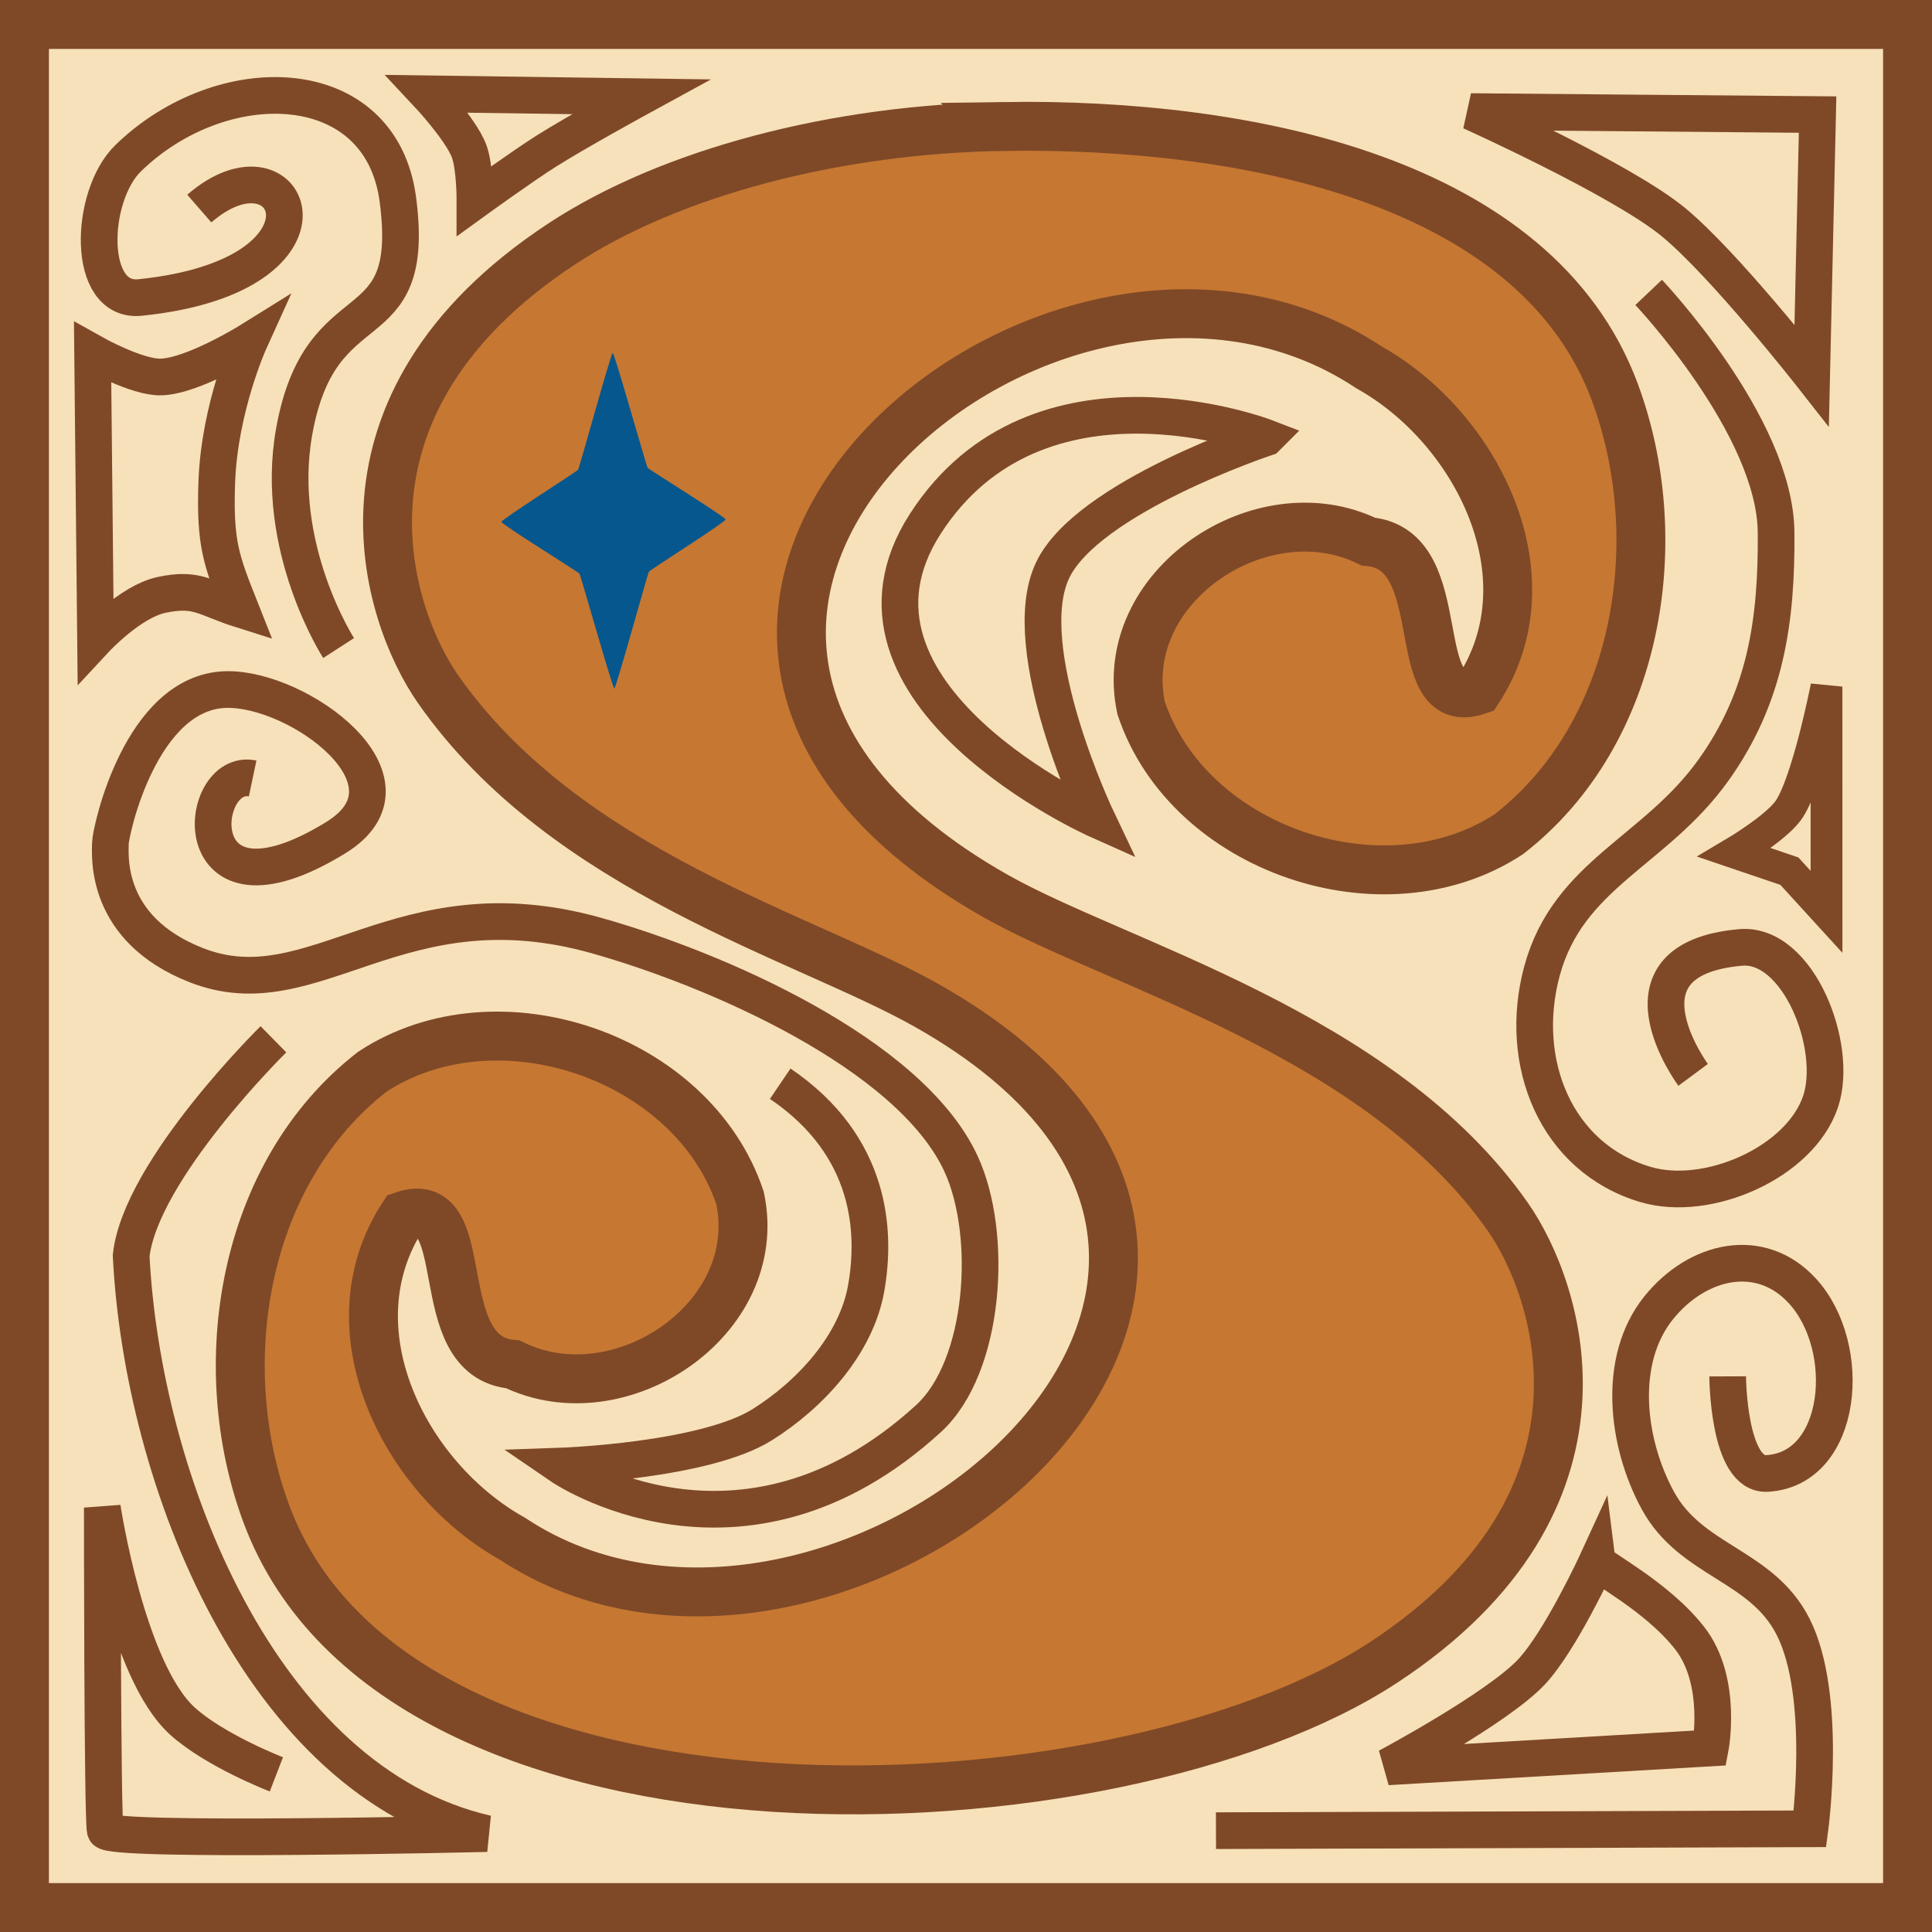 <?xml version="1.0" encoding="UTF-8" standalone="no"?>
<!-- Created with Inkscape (http://www.inkscape.org/) -->

<svg
   width="79mm"
   height="79mm"
   viewBox="0 0 79 79"
   version="1.1"
   id="svg1"
   xml:space="preserve"
   inkscape:version="1.4 (86a8ad7, 2024-10-11)"
   sodipodi:docname="title-letters_color.svg"
   inkscape:export-filename="title-letters_color-C.svg"
   inkscape:export-xdpi="96"
   inkscape:export-ydpi="96"
   inkscape:export-batch-path="C:\Users\tarus.000\Documents\speksi\title-letters"
   inkscape:export-batch-name="title-letters"
   xmlns:inkscape="http://www.inkscape.org/namespaces/inkscape"
   xmlns:sodipodi="http://sodipodi.sourceforge.net/DTD/sodipodi-0.dtd"
   xmlns="http://www.w3.org/2000/svg"
   xmlns:svg="http://www.w3.org/2000/svg"><sodipodi:namedview
     id="namedview1"
     pagecolor="#505050"
     bordercolor="#eeeeee"
     borderopacity="1"
     inkscape:showpageshadow="0"
     inkscape:pageopacity="0"
     inkscape:pagecheckerboard="0"
     inkscape:deskcolor="#505050"
     inkscape:document-units="mm"
     inkscape:zoom="0.38592232"
     inkscape:cx="159.35849"
     inkscape:cy="897.84908"
     inkscape:window-width="1920"
     inkscape:window-height="1013"
     inkscape:window-x="-9"
     inkscape:window-y="-9"
     inkscape:window-maximized="1"
     inkscape:current-layer="g85" /><defs
     id="defs1" /><g
     inkscape:groupmode="layer"
     id="g85"
     inkscape:label="S"
     transform="translate(-117.44,-212.052)"
     style="display:inline;opacity:1"><rect
       style="fill:#f7e1ba;fill-opacity:1;stroke:#7f4927;stroke-width:2;stroke-dasharray:none;stroke-opacity:1"
       id="rect75"
       width="77"
       height="77"
       x="118.44"
       y="213.052" /><path
       id="path76-1"
       style="display:inline;fill:#c67732;fill-opacity:1;stroke:#7f4927;stroke-width:2;stroke-dasharray:none;stroke-opacity:1"
       d="m 158.495,217.223 c -6.854,0.099 -13.644,1.874 -18.099,4.811 -10.05,6.625 -7.129,15.213 -5.048,18.191 5.237,7.498 15.011,10.129 19.992,12.944 19.872,11.232 -3.868,30.47 -16.957,21.796 -4.415,-2.469 -7.486,-8.572 -4.459,-13.202 3.018,-1.044 0.952,5.789 4.487,6.078 4.36,2.141 10.336,-1.85 9.291,-6.799 -1.934,-5.79 -9.919,-8.522 -15.038,-5.166 -5.346,4.153 -6.581,12.041 -4.328,18.091 5.405,14.516 34.75,13.268 45.715,6.039 10.05,-6.625 7.129,-15.212 5.049,-18.191 -5.238,-7.499 -15.955,-10.301 -20.935,-13.116 -19.871,-11.232 2.166,-30.298 15.254,-21.625 4.415,2.469 7.486,8.572 4.458,13.202 -3.018,1.044 -0.952,-5.789 -4.487,-6.078 -4.36,-2.141 -10.336,1.85 -9.291,6.799 1.934,5.79 9.919,8.522 15.038,5.166 5.346,-4.153 6.581,-12.041 4.328,-18.091 -3.209,-8.619 -14.953,-10.995 -24.971,-10.85 z"
       sodipodi:nodetypes="sssscccccsssscccccss" /><path
       sodipodi:type="star"
       style="display:inline;opacity:1;fill:#06578e;fill-opacity:1;stroke:#7f4927;stroke-width:0;stroke-dasharray:none;stroke-opacity:1"
       id="path85"
       inkscape:flatsided="false"
       sodipodi:sides="4"
       sodipodi:cx="34.973221"
       sodipodi:cy="49.138069"
       sodipodi:r1="10.366878"
       sodipodi:r2="4.5406928"
       sodipodi:arg1="-0.0071427357"
       sodipodi:arg2="0.76627808"
       inkscape:rounded="0.02"
       inkscape:randomized="0"
       d="m 45.34,49.064 c 0.003,0.156 -6.986,3.112 -7.095,3.223 -0.111,0.112 -3.04,7.215 -3.198,7.218 -0.156,0.003 -3.112,-6.986 -3.223,-7.095 -0.112,-0.111 -7.215,-3.04 -7.218,-3.198 -0.003,-0.156 6.986,-3.112 7.095,-3.223 0.111,-0.112 3.04,-7.215 3.198,-7.218 0.156,-0.003 3.112,6.986 3.223,7.095 0.112,0.111 7.215,3.04 7.218,3.198 z"
       transform="matrix(0,0.662,-0.442,0,164.246,210.191)"
       inkscape:label="path46-7-2-9-5" /><path
       style="fill:none;fill-opacity:1;stroke:#7f4927;stroke-width:1.5;stroke-dasharray:none;stroke-opacity:1"
       d="m 177.583,216.615 c 0,0 6.181,2.785 8.288,4.523 2.087,1.722 5.649,6.264 5.649,6.264 l 0.242,-10.665 z"
       id="path86"
       sodipodi:nodetypes="csccc" /><path
       style="fill:none;fill-opacity:1;stroke:#7f4927;stroke-width:1.5;stroke-dasharray:none;stroke-opacity:1"
       d="m 184.854,224.008 c 0,0 5.176,5.465 5.211,9.817 0.03,3.64 -0.435,6.73 -2.545,9.696 -2.389,3.357 -5.954,4.263 -7.029,8.241 -1.003,3.712 0.554,7.636 4.242,8.726 2.53,0.748 6.31,-0.893 7.151,-3.393 0.754,-2.244 -0.914,-6.51 -3.272,-6.302 -5.443,0.48 -1.939,5.211 -1.939,5.211"
       id="path87"
       sodipodi:nodetypes="cssssssc" /><path
       style="fill:none;fill-opacity:1;stroke:#7f4927;stroke-width:1.5;stroke-dasharray:none;stroke-opacity:1"
       d="m 169.22,229.946 c 0,0 -9.34,-3.604 -13.938,3.515 -4.504,6.975 7.029,12.12 7.029,12.12 0,0 -3.337,-6.999 -1.835,-10.199 1.408,-2.999 8.743,-5.435 8.743,-5.435 z"
       id="path88"
       sodipodi:nodetypes="cscsc" /><path
       style="fill:none;fill-opacity:1;stroke:#7f4927;stroke-width:1.5;stroke-dasharray:none;stroke-opacity:1"
       d="m 127.771,243.884 c -2.303,-0.485 -2.902,6.286 3.393,2.424 3.753,-2.302 -1.532,-6.137 -4.484,-6.06 -3.489,0.091 -4.727,5.817 -4.727,6.302 0,0.485 -0.271,3.483 3.515,4.969 4.817,1.891 8.277,-3.486 16.361,-1.212 4.811,1.353 12.808,4.797 14.907,9.332 1.331,2.875 1.005,8.286 -1.333,10.423 -7.652,6.991 -15.028,1.939 -15.028,1.939 0,0 5.868,-0.203 8.241,-1.697 1.976,-1.244 3.835,-3.276 4.242,-5.575 0.406,-2.29 0.242,-5.817 -3.515,-8.363"
       id="path89"
       sodipodi:nodetypes="cssssssscssc" /><path
       style="fill:none;fill-opacity:1;stroke:#7f4927;stroke-width:1.5;stroke-dasharray:none;stroke-opacity:1"
       d="m 128.62,254.549 c 0,0 -5.427,5.339 -5.817,8.847 0.454,9.137 5.284,21.515 14.543,23.633 0,0 -15.481,0.364 -15.602,-0.121 -0.121,-0.485 -0.121,-13.21 -0.121,-13.21 0,0 1.003,6.664 3.272,8.726 1.336,1.213 3.846,2.182 3.846,2.182"
       id="path90"
       sodipodi:nodetypes="cscscsc" /><path
       style="fill:none;fill-opacity:1;stroke:#7f4927;stroke-width:1.5;stroke-dasharray:none;stroke-opacity:1"
       d="m 131.286,238.551 c 0,0 -2.662,-4.118 -1.818,-8.847 1.089,-6.098 5.044,-3.36 4.242,-9.486 -0.694,-5.293 -7.203,-5.42 -11.029,-1.697 -1.593,1.55 -1.726,5.922 0.485,5.696 8.747,-0.894 6.181,-6.908 2.424,-3.636"
       id="path91"
       sodipodi:nodetypes="cssssc" /><path
       style="fill:none;fill-opacity:1;stroke:#7f4927;stroke-width:1.5;stroke-dasharray:none;stroke-opacity:1"
       d="m 121.227,226.476 c 0,0 1.803,1.014 2.789,0.992 1.307,-0.029 3.634,-1.477 3.634,-1.477 0,0 -1.233,2.716 -1.345,5.764 -0.094,2.57 0.197,3.242 0.981,5.221 -1.477,-0.467 -1.766,-0.912 -3.245,-0.597 -1.266,0.27 -2.694,1.809 -2.694,1.809 z"
       id="path92"
       sodipodi:nodetypes="cscscscc" /><path
       style="fill:none;fill-opacity:1;stroke:#7f4927;stroke-width:1.5;stroke-dasharray:none;stroke-opacity:1"
       d="m 134.922,215.888 c 0,0 1.34,1.429 1.69,2.319 0.252,0.639 0.249,2.044 0.249,2.044 0,0 1.918,-1.389 2.918,-2.021 1.257,-0.794 3.869,-2.221 3.869,-2.221 z"
       id="path93"
       sodipodi:nodetypes="cscscc" /><path
       style="fill:none;fill-opacity:1;stroke:#7f4927;stroke-width:1.5;stroke-dasharray:none;stroke-opacity:1"
       d="m 188.085,268.332 c 0,0 0.015,4.061 1.611,3.97 3.121,-0.177 3.556,-5.156 1.446,-7.461 -1.713,-1.871 -4.299,-1.282 -5.886,0.698 -1.696,2.116 -1.324,5.48 -0.029,7.863 1.366,2.513 4.247,2.623 5.537,5.176 1.421,2.812 0.686,8.254 0.686,8.254 l -24.289,0.077"
       id="path94"
       sodipodi:nodetypes="cssssscc" /><path
       style="fill:none;fill-opacity:1;stroke:#7f4927;stroke-width:1.5;stroke-dasharray:none;stroke-opacity:1"
       d="m 182.748,275.901 c 0.043,0.213 2.432,1.4 3.787,3.139 1.366,1.753 0.841,4.488 0.841,4.488 l -13.198,0.771 c 0,0 4.496,-2.398 5.886,-3.883 1.197,-1.278 2.684,-4.516 2.684,-4.516 z"
       id="path95"
       sodipodi:nodetypes="csccsc" /><path
       style="fill:none;fill-opacity:1;stroke:#7f4927;stroke-width:1.3;stroke-dasharray:none;stroke-opacity:1"
       d="m 192.126,240.127 c 0,0 -0.795,4.045 -1.579,5.088 -0.553,0.736 -2.178,1.699 -2.178,1.699 l 2.239,0.76 1.519,1.664 z"
       id="path96"
       sodipodi:nodetypes="cscccc" /></g></svg>
